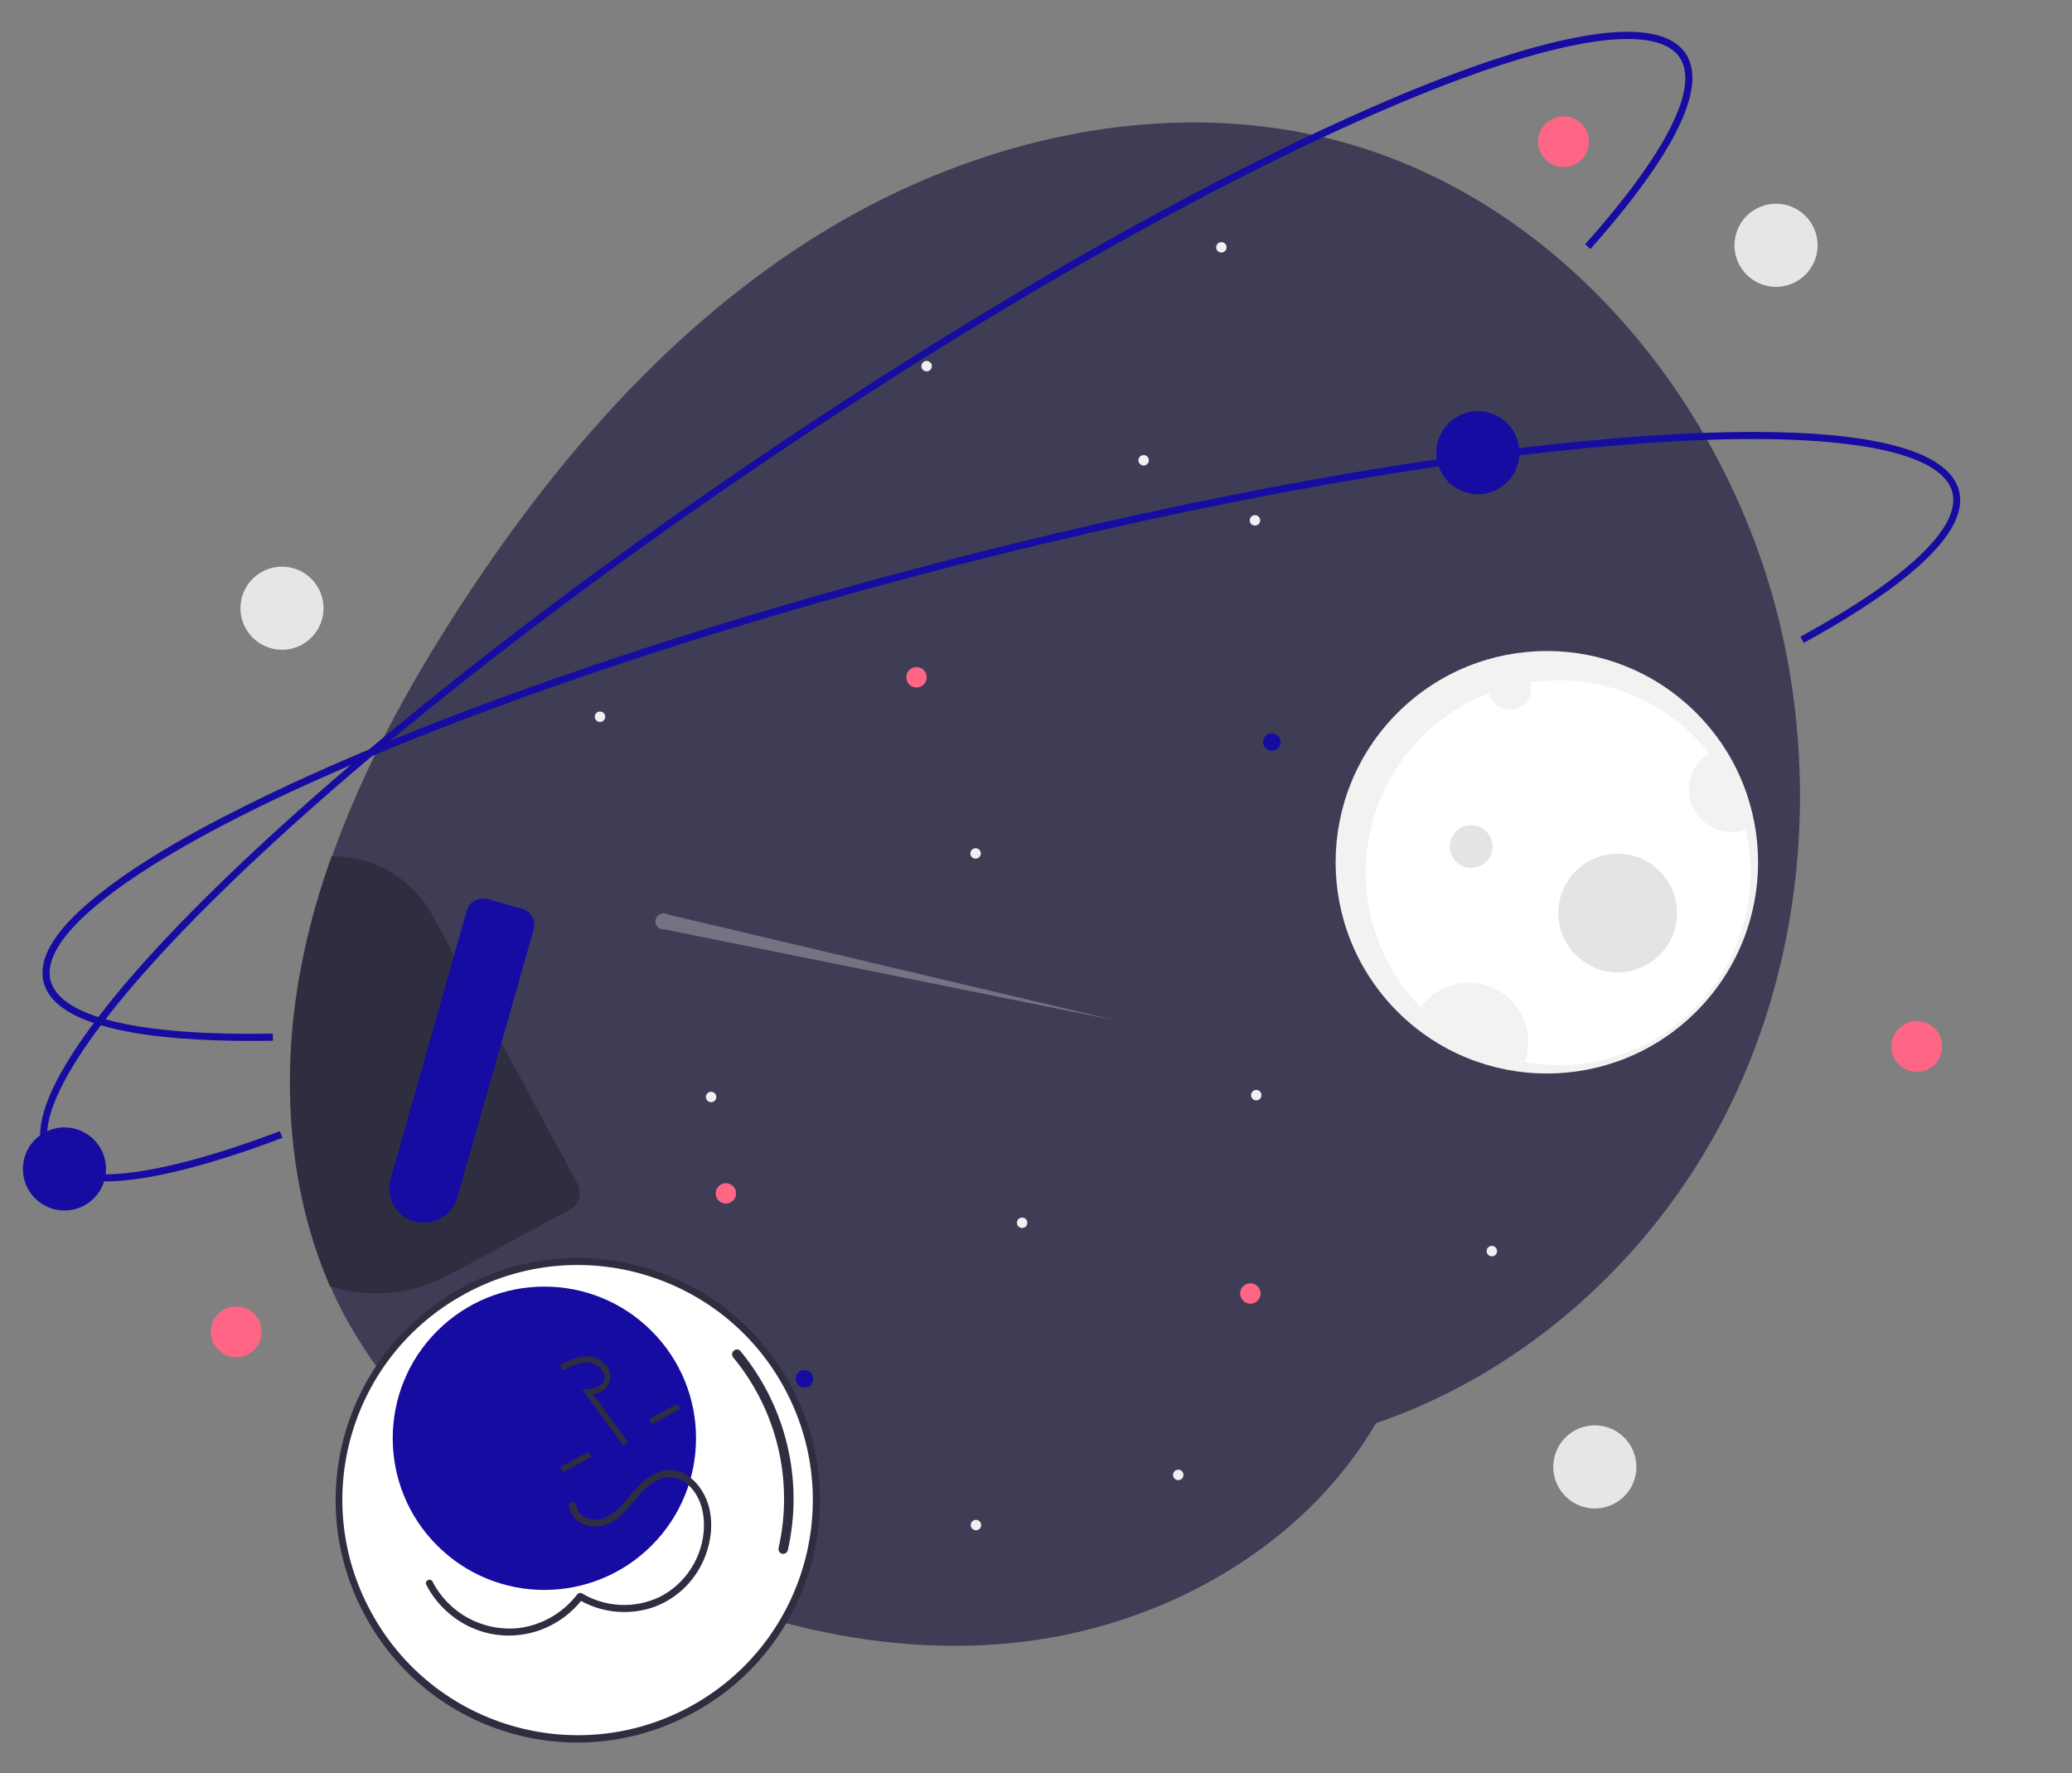 <?xml version="1.0" encoding="utf-8"?>
<!-- Generator: Adobe Illustrator 25.4.1, SVG Export Plug-In . SVG Version: 6.00 Build 0)  -->
<svg version="1.1" id="Layer_1" xmlns="http://www.w3.org/2000/svg" xmlns:xlink="http://www.w3.org/1999/xlink" x="0px" y="0px"
	 viewBox="0 0 872.9 747" style="enable-background:new 0 0 872.9 747;" xml:space="preserve">
<rect x="0" y="0" width="872.9" height="747" fill="#808080" stroke="none"/>
<style type="text/css">
	.st0{fill:#3F3D56;}
	.st1{opacity:0.3;fill:#F0F0F0;enable-background:new    ;}
	.st2{fill:#F2F2F2;}
	.st3{fill:#FFFFFF;}
	.st4{fill:#E4E4E4;}
	.st5{fill:#160CA1;}
	.st6{fill:#F0F0F0;}
	.st7{fill:#FF6584;}
	.st8{fill:#2F2E41;}
	.st9{fill:#E6E6E6;}
</style>
<path class="st0" d="M139.2,541.8c-17.2-39.7-20.5-85.2-13.3-128.2c0.3-1.8,0.6-3.6,1-5.4c0.8-4,1.6-8,2.5-12
	c1.1-4.9,2.4-9.8,3.8-14.6c1.1-4,2.3-7.9,3.6-11.8c1-3,2-6.1,3.1-9.1c12.8-36.1,31.4-70.3,52.2-102.6
	c40.6-63.1,90.8-121.4,154.8-160.5c64-39.1,142.9-57.4,215.5-38.6c97.8,25.3,170.6,116.5,190,215.6c13,66,4.7,136.4-26.1,196.2
	c-30.5,59.2-83.5,107.1-146.6,128.7c-31,53-91.1,86.2-152.4,92.5c-32.7,3.4-65.7-0.1-97.5-8.6c-14.6-3.9-28.9-8.8-42.8-14.6
	c-1.4-0.6-2.8-1.2-4.2-1.8c-5.9-2.5-11.7-5.2-17.5-8.1c-8.3-4.1-16.4-8.4-24.3-13c-2.2-1.3-4.4-2.6-6.5-3.9
	c-1.5-0.9-2.9-1.8-4.4-2.7c0,0-0.1,0-0.1-0.1c-22.8-14.3-44.3-31.1-61.7-51.3c-3.1-3.6-6-7.3-8.8-11.1l0,0c-2.4-3.2-4.7-6.5-6.8-9.9
	C147.4,558.8,142.9,550.5,139.2,541.8z"/>
<path class="st1" d="M280,391.5l189.4,38.2l-188.1-44.5c-1.6-1-3.7-0.4-4.7,1.2c-1,1.6-0.4,3.7,1.2,4.7
	C278.5,391.5,279.3,391.6,280,391.5z"/>
<ellipse transform="matrix(0.707 -0.707 0.707 0.707 -65.943 567.257)" class="st2" cx="651.8" cy="363.2" rx="89" ry="89"/>
<path class="st3" d="M585.1,406.1c-21.3-39.3-6.6-88.5,32.7-109.8c0,0,0,0,0,0c8.3-4.5,17.4-7.5,26.8-8.9
	c44.3-6.5,85.5,24.1,92,68.4c6.5,44.3-24.1,85.5-68.4,92C634.6,452.7,601.3,436.1,585.1,406.1L585.1,406.1z"/>
<circle class="st4" cx="681.5" cy="384.6" r="25"/>
<path class="st2" d="M598.6,424.3c8.1-11.2,23.7-13.7,34.9-5.6c9,6.5,12.6,18.1,8.9,28.6C625.8,444.4,610.5,436.4,598.6,424.3z"/>
<circle class="st4" cx="619.8" cy="356.6" r="9"/>
<path class="st2" d="M628.1,294.2c-0.4-0.7-0.7-1.4-0.8-2.2c5.6-2.2,11.4-3.7,17.4-4.6c1.4,4.8-1.4,9.8-6.1,11.2
	C634.4,299.7,630.1,297.9,628.1,294.2z"/>
<path class="st2" d="M713.7,341.1c-4.5-8.3-1.8-18.7,6.2-23.8c7.5,9.5,12.7,20.5,15.4,32.2C727.1,352.4,717.9,348.8,713.7,341.1z"/>
<ellipse transform="matrix(0.88 -0.476 0.476 0.88 -235.447 230.983)" class="st5" cx="338.6" cy="580.7" rx="3.7" ry="3.7"/>
<ellipse transform="matrix(0.88 -0.476 0.476 0.88 -256.077 272.727)" class="st6" cx="410.8" cy="642.3" rx="2.2" ry="2.2"/>
<ellipse transform="matrix(0.88 -0.476 0.476 0.88 12.317 257.207)" class="st6" cx="514.3" cy="104.3" rx="2.2" ry="2.2"/>
<ellipse transform="matrix(0.88 -0.476 0.476 0.88 -183.719 197.99)" class="st6" cx="299.3" cy="462" rx="2.2" ry="2.2"/>
<circle class="st5" cx="535.8" cy="312.6" r="3.7"/>
<ellipse transform="matrix(0.88 -0.476 0.476 0.88 -15.832 318.994)" class="st5" cx="622.3" cy="190.8" rx="17.5" ry="17.5"/>
<circle class="st6" cx="528.7" cy="219.2" r="2.2"/>
<ellipse transform="matrix(0.88 -0.476 0.476 0.88 -235.788 310.733)" class="st6" cx="496" cy="621.2" rx="2.2" ry="2.2"/>
<ellipse transform="matrix(0.88 -0.476 0.476 0.88 -26.445 204.191)" class="st6" cx="390.2" cy="154.3" rx="2.2" ry="2.2"/>
<ellipse transform="matrix(0.88 -0.476 0.476 0.88 -175.085 362.236)" class="st6" cx="628.1" cy="527" rx="2.2" ry="2.2"/>
<ellipse transform="matrix(0.88 -0.476 0.476 0.88 -155.765 307.133)" class="st6" cx="528.9" cy="461.3" rx="2.2" ry="2.2"/>
<circle class="st6" cx="481.8" cy="193.9" r="2.2"/>
<ellipse transform="matrix(0.88 -0.476 0.476 0.88 -113.224 156.486)" class="st6" cx="252.6" cy="301.9" rx="2.2" ry="2.2"/>
<circle class="st6" cx="411" cy="359.5" r="2.2"/>
<ellipse transform="matrix(0.88 -0.476 0.476 0.88 -193.189 266.7)" class="st6" cx="430.3" cy="515" rx="2.2" ry="2.2"/>
<circle class="st7" cx="305.8" cy="502.7" r="4.3"/>
<ellipse transform="matrix(0.88 -0.476 0.476 0.88 -195.796 316.011)" class="st7" cx="526.4" cy="544.8" rx="4.3" ry="4.3"/>
<circle class="st7" cx="386.1" cy="285.3" r="4.3"/>
<path class="st5" d="M139.3,390.7c3-1.6,4.6-5.1,3.8-8.4c-0.1-0.7-0.4-1.4-0.7-2l-5.7-10.6c-1.3,3.9-2.5,7.9-3.6,11.8
	c-1.4,4.8-2.6,9.7-3.8,14.6L139.3,390.7z"/>
<path class="st5" d="M85.6,348.6c11.4-6.1,24-12.4,38-18.9c72.4-33.4,171.5-67,279-94.6c107.5-27.6,210.5-45.8,290-51.4
	c38.8-2.7,69.9-2.3,92.5,1.3c23.9,3.8,37.4,11.1,40.2,21.7c5.3,20.6-32.7,46.2-65.4,64.1l-1.4-2.6c45-24.6,67.7-46.2,64-60.8
	c-4.8-18.6-52-26.2-129.5-20.7c-79.4,5.6-182.2,23.8-289.5,51.3c-107.3,27.5-206.2,61.1-278.5,94.4C54.3,365,16.6,394.4,21.3,413
	c4,15.5,37.2,23.4,93.6,22.4l0.1,3c-41,0.7-91-2.9-96.6-24.6c-2.7-10.6,5.6-23.5,24.8-38.3C54.1,366.9,68.3,358,85.6,348.6z"/>
<circle class="st3" cx="243.4" cy="631.8" r="100.5"/>
<path class="st8" d="M291.9,721.6c49.6-26.8,68-88.7,41.2-138.2c-26.8-49.6-88.7-68-138.2-41.2c-49.6,26.8-68,88.7-41.2,138.2
	c26.5,49.5,88.1,68.1,137.6,41.5C291.5,721.8,291.7,721.7,291.9,721.6z M196.3,544.8c48.1-26,108.2-8.1,134.2,40
	c26,48.1,8.1,108.2-40,134.2c-48.1,26-108.2,8.1-134.2-40l0,0c-26.1-47.8-8.5-107.7,39.3-133.8C195.8,545,196.1,544.9,196.3,544.8z"
	/>
<path class="st8" d="M309.5,568.7c0.8-0.5,1.9-0.3,2.5,0.5c19.2,23.3,26.6,54.3,19.9,83.8c-0.3,1.1-1.3,1.7-2.4,1.5
	c-1.1-0.3-1.7-1.3-1.5-2.4c6.4-28.3-0.6-57.9-19.1-80.3c-0.7-0.8-0.6-2.1,0.2-2.8C309.3,568.8,309.4,568.8,309.5,568.7L309.5,568.7z
	"/>
<ellipse transform="matrix(0.707 -0.707 0.707 0.707 -361.218 339.663)" class="st5" cx="229.4" cy="605.9" rx="63.9" ry="63.9"/>
<path class="st8" d="M235.8,575c3.7-1.9,8.3-4.2,13.2-3.5c3,0.5,5.6,2.2,7.1,4.8c1.1,1.8,1.4,4.1,0.6,6.1c-1,2.5-3.5,4.3-6.8,5
	l14.7,20.1l-2,1.5l-17.3-23.7l2.3-0.1c2.6-0.2,5.8-1.2,6.8-3.7c0.5-1.3,0.3-2.7-0.5-3.9c-1.2-1.9-3.1-3.2-5.3-3.6
	c-3.8-0.5-7.5,1.2-11.7,3.3L235.8,575z"/>
<rect x="273" y="594.2" transform="matrix(0.88 -0.476 0.476 0.88 -249.561 204.775)" class="st8" width="13.5" height="2.5"/>
<rect x="235.6" y="614.4" transform="matrix(0.88 -0.476 0.476 0.88 -263.707 189.395)" class="st8" width="13.5" height="2.5"/>
<path class="st8" d="M189.1,537.1l50.9-27.5c4-2.1,5.4-7.1,3.3-11l-61-112.9c-8.4-15.6-24.8-25.2-42.6-25c-1.1,3-2.1,6-3.1,9.1
	c-1.3,3.9-2.5,7.9-3.6,11.8c-1.4,4.8-2.6,9.7-3.8,14.6c-0.9,4-1.8,8-2.5,12c-0.3,1.8-0.7,3.6-1,5.4c-7.2,43-3.9,88.6,13.3,128.2
	C155.8,547.1,173.8,545.4,189.1,537.1z"/>
<path class="st5" d="M174.5,514.5c3.7,1.1,7.8,0.6,11.2-1.3c2.9-1.6,5.2-4.2,6.5-7.3c0.2-0.5,0.4-1,0.5-1.5l18.6-65.3l13.5-47.4
	c0.2-0.7,0.3-1.5,0.3-2.2c0-1.2-0.3-2.3-0.9-3.3c-0.9-1.7-2.5-2.9-4.3-3.4l-1.8-0.5l-13.2-3.7l0,0c-1.7-0.3-3.4,0-4.9,0.8
	c-1.7,0.9-2.9,2.5-3.4,4.3l-0.6,2.2l-4.5,15.7l-0.1,0.5l-26.8,94.3C162.2,504.2,166.7,512.3,174.5,514.5L174.5,514.5z"/>
<path class="st8" d="M239.8,634.1c0.3,4.9,4.4,8.1,9.1,8.8c5.8,0.9,10.9-2.5,14.7-6.5c4.2-4.4,7.6-10.1,13.3-12.9
	c4.1-2.1,9-1.5,12.5,1.5c7.1,6,8.3,16.3,6.3,24.9c-2.3,9.9-8.8,18.2-17.8,22.8c-10.5,5-22.8,4.4-32.7-1.5c-0.7-0.4-1.6-0.2-2.1,0.5
	c-6,7.8-14.9,12.9-24.6,14.1c-15,1.6-29.4-6.2-36.3-19.6c-0.9-1.7-3.5-0.3-2.6,1.4c4.7,9.1,12.8,16.1,22.6,19.4
	c9.9,3.3,20.8,2.4,30-2.4c5.3-2.7,9.9-6.6,13.5-11.4l-2.1,0.5c9.2,5.5,20.3,6.8,30.5,3.7c10.1-3.2,18.2-10.7,22.4-20.4
	c3.9-9,4.6-20-0.5-28.6c-2.2-3.7-5.5-7-9.6-8.5c-5.4-1.8-10.8,0.3-15,3.8c-5.6,4.6-9,11.8-15.6,15.2c-2.6,1.4-5.6,1.6-8.4,0.6
	c-2.3-0.8-4.4-2.7-4.6-5.3C242.7,632.3,239.7,632.2,239.8,634.1L239.8,634.1z"/>
<path class="st5" d="M489.2,88.9c31.3-16.9,61-31.6,88.2-43.5c35.6-15.6,65.1-25.6,87.6-29.8c23.8-4.5,39-2.1,45.1,6.9
	c11.9,17.6-15.2,54.5-40.1,82.4l-2.2-2c34.1-38.3,48.3-66.2,39.8-78.7c-10.8-15.9-57.8-7.2-129,24
	c-72.9,31.9-163.6,83.6-255.4,145.6c-91.8,62-173.7,126.8-230.5,182.5C37.2,430.7,11.5,471,22.2,486.9c8.9,13.2,42.9,9.5,95.7-10.4
	l1.1,2.8c-38.3,14.5-86.7,27.8-99.2,9.3c-6.1-9-2.6-24,10.5-44.4c12.3-19.3,32.6-42.9,60.4-70.1c57-55.8,139-120.7,231-182.8
	C379.3,152.4,436.5,117.4,489.2,88.9z"/>
<ellipse transform="matrix(0.88 -0.476 0.476 0.88 -230.89 72.124)" class="st5" cx="27" cy="492.2" rx="17.5" ry="17.5"/>
<ellipse transform="matrix(0.88 -0.476 0.476 0.88 -213.081 393.746)" class="st9" cx="671.4" cy="617.9" rx="17.5" ry="17.5"/>
<ellipse transform="matrix(0.88 -0.476 0.476 0.88 40.798 368.243)" class="st9" cx="747.9" cy="103.5" rx="17.5" ry="17.5"/>
<circle class="st7" cx="807.5" cy="440.8" r="10.7"/>
<ellipse transform="matrix(0.88 -0.476 0.476 0.88 50.785 320.39)" class="st7" cx="658.4" cy="59.9" rx="10.7" ry="10.7"/>
<circle class="st7" cx="99.5" cy="561" r="10.7"/>
<circle class="st9" cx="118.8" cy="256.2" r="17.5"/>
</svg>
